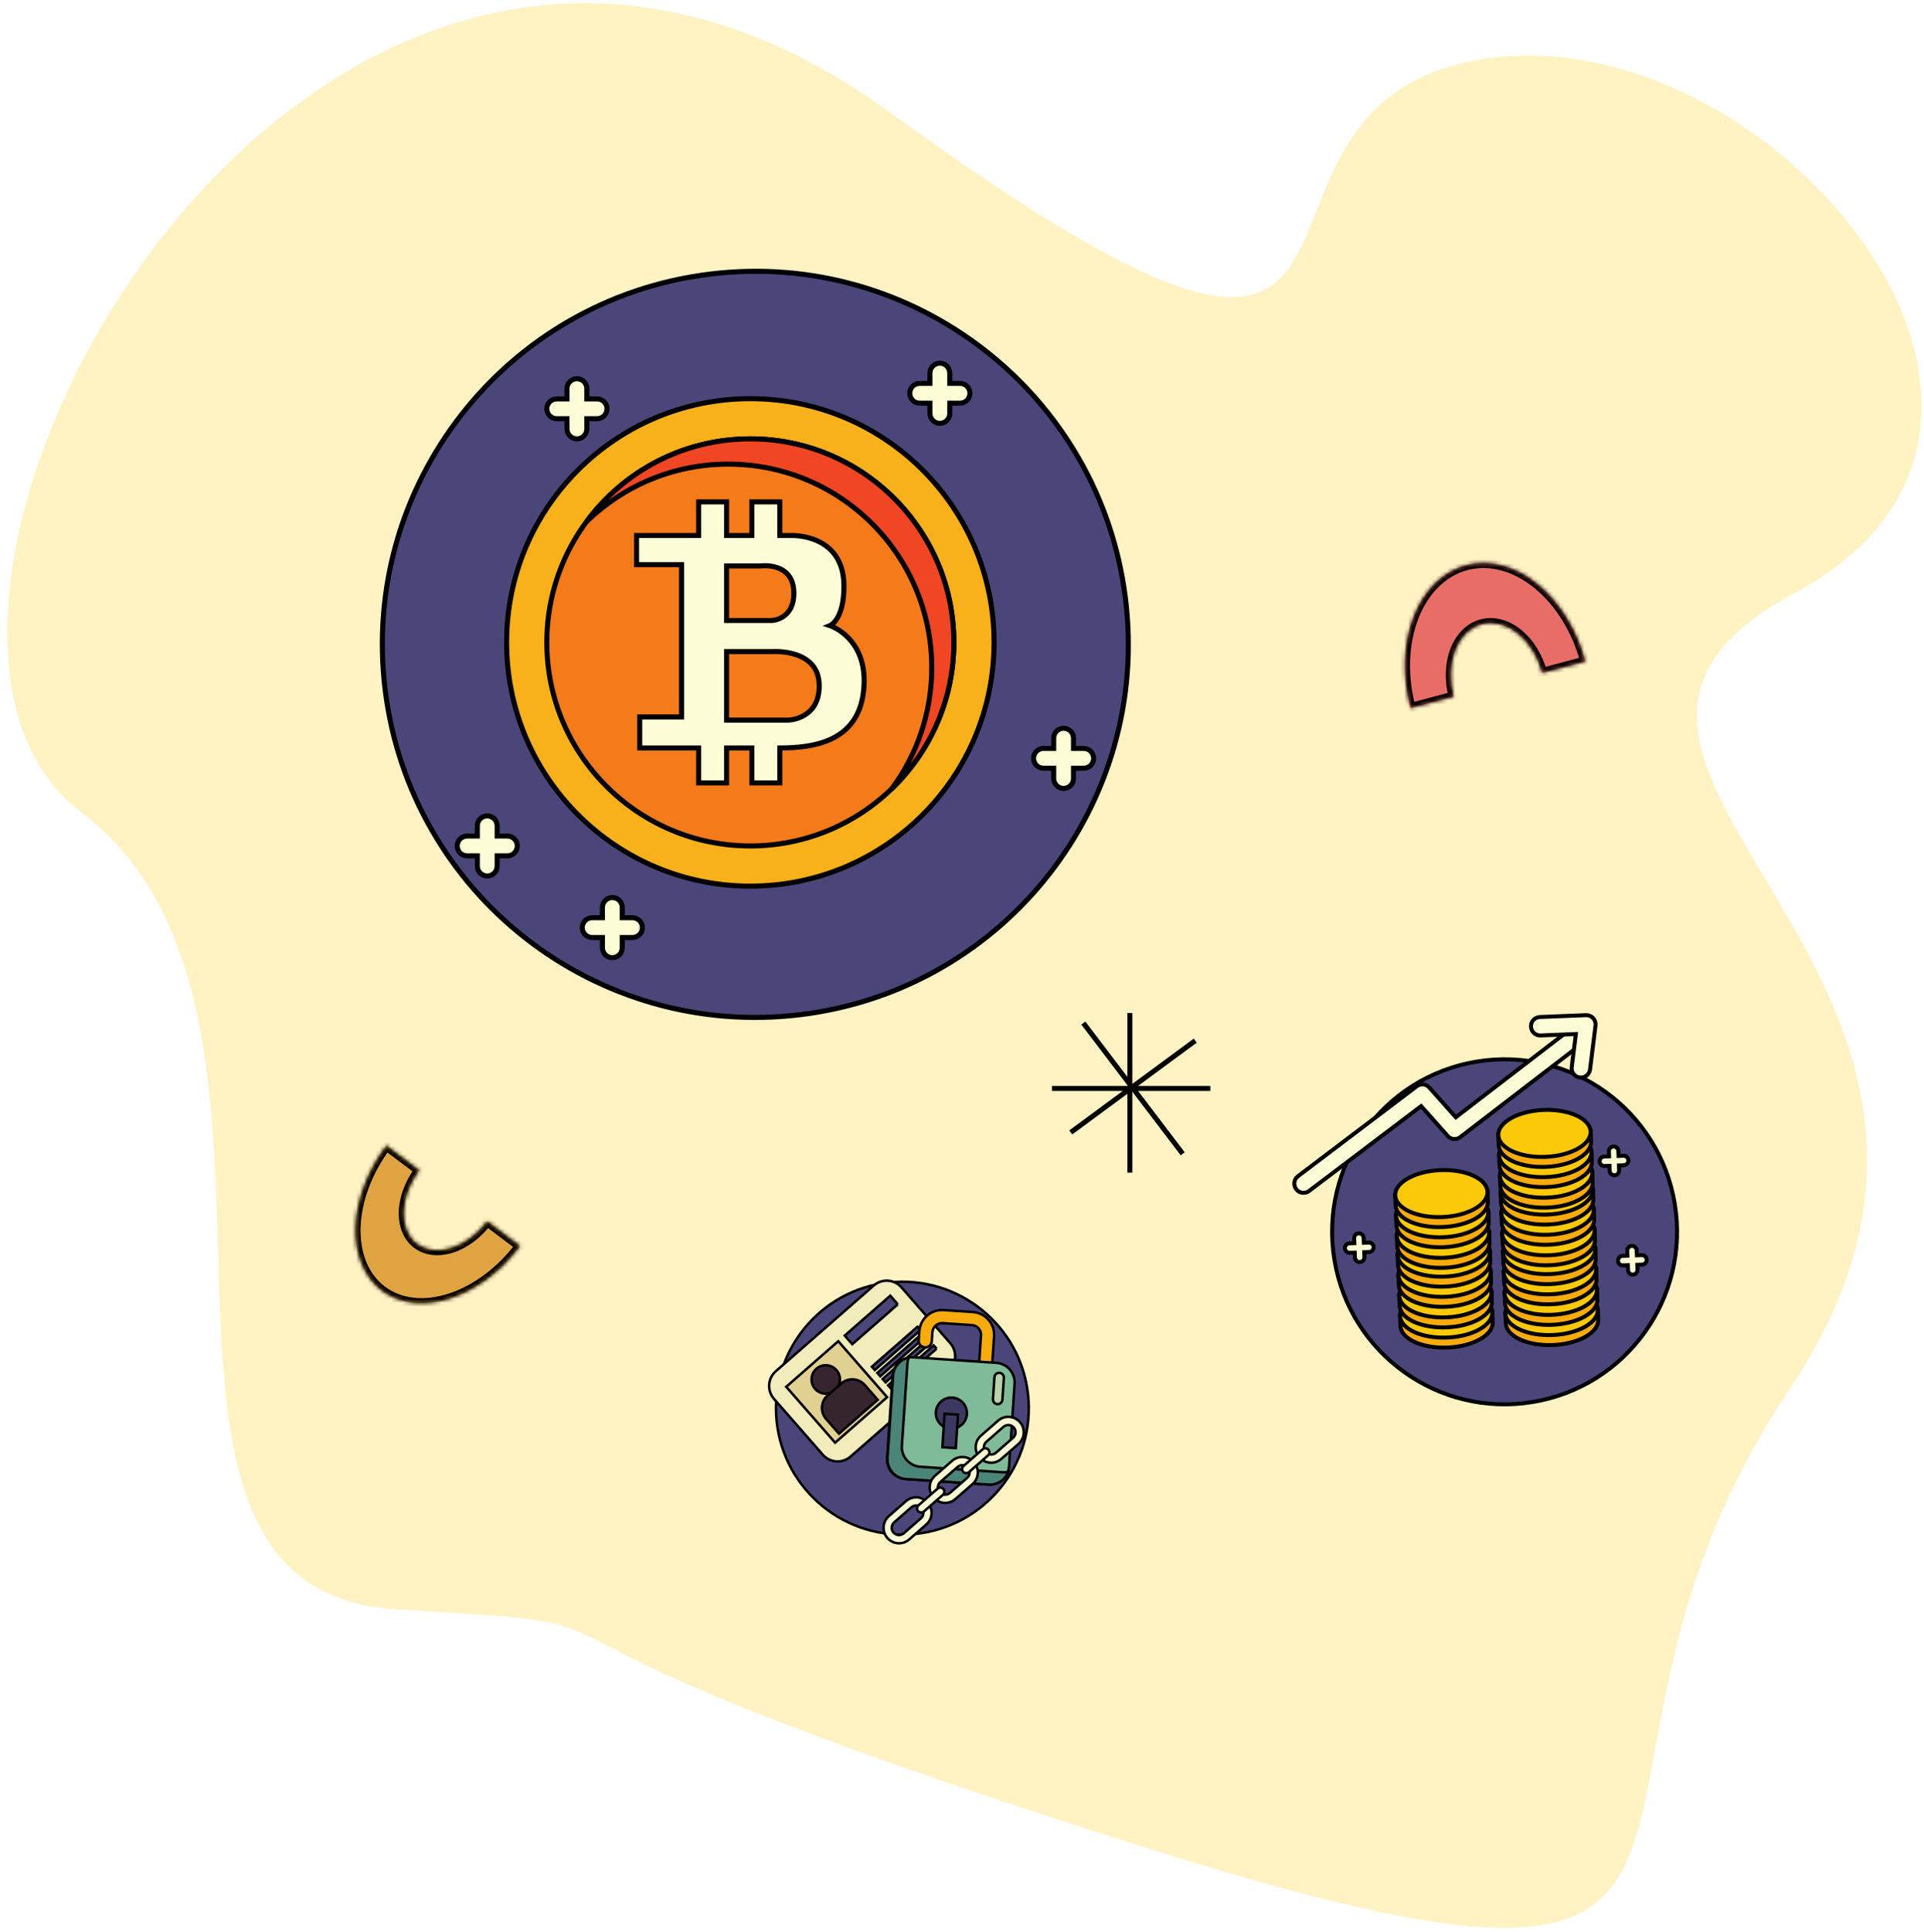 <svg width="492" height="494" viewBox="0 0 492 494" fill="none" xmlns="http://www.w3.org/2000/svg">
<path d="M458.837 151.694C376.962 195.617 529.219 248.086 457.708 355.011C386.198 461.935 475.102 530.354 288.19 470.901C101.279 411.447 182.883 416.429 101.279 411.448C19.676 406.466 88.9 258.878 20.779 207.678C-47.342 156.478 79.344 -78.848 227.382 28.596C375.42 136.04 303.909 29.021 377.452 15.391C450.996 1.762 540.712 107.771 458.837 151.694Z" fill="#FFD338" fill-opacity="0.3"/>
<g filter="url(#filter0_d_174_2008)">
<mask id="path-2-inside-1_174_2008" fill="white">
<path d="M130.461 315.987C125.624 322.43 119.182 327.257 112.552 329.404C105.922 331.551 99.649 330.844 95.111 327.437C90.572 324.03 88.142 318.203 88.354 311.237C88.565 304.272 91.402 296.739 96.24 290.295L104.681 296.632C102.229 299.897 100.792 303.714 100.685 307.243C100.578 310.773 101.809 313.725 104.108 315.451C106.408 317.178 109.587 317.536 112.946 316.448C116.305 315.36 119.569 312.915 122.02 309.65L130.461 315.987Z"/>
</mask>
<path d="M130.461 315.987C125.624 322.43 119.182 327.257 112.552 329.404C105.922 331.551 99.649 330.844 95.111 327.437C90.572 324.03 88.142 318.203 88.354 311.237C88.565 304.272 91.402 296.739 96.24 290.295L104.681 296.632C102.229 299.897 100.792 303.714 100.685 307.243C100.578 310.773 101.809 313.725 104.108 315.451C106.408 317.178 109.587 317.536 112.946 316.448C116.305 315.36 119.569 312.915 122.02 309.65L130.461 315.987Z" fill="#E0A341"/>
<path d="M130.461 315.987C125.624 322.43 119.182 327.257 112.552 329.404C105.922 331.551 99.649 330.844 95.111 327.437C90.572 324.03 88.142 318.203 88.354 311.237C88.565 304.272 91.402 296.739 96.24 290.295L104.681 296.632C102.229 299.897 100.792 303.714 100.685 307.243C100.578 310.773 101.809 313.725 104.108 315.451C106.408 317.178 109.587 317.536 112.946 316.448C116.305 315.36 119.569 312.915 122.02 309.65L130.461 315.987Z" stroke="black" stroke-width="2.571" mask="url(#path-2-inside-1_174_2008)"/>
</g>
<g filter="url(#filter1_d_174_2008)">
<path d="M103.57 171.354C110.019 223.635 157.629 260.781 209.907 254.332C262.186 247.879 299.334 200.274 292.885 147.993C286.434 95.717 238.822 58.568 186.546 65.019C134.268 71.468 97.12 119.078 103.57 171.354Z" fill="#4A4679"/>
<path d="M103.57 171.354C110.019 223.635 157.629 260.781 209.907 254.332C262.186 247.879 299.334 200.274 292.885 147.993C286.434 95.717 238.822 58.568 186.546 65.019C134.268 71.468 97.12 119.078 103.57 171.354" stroke="black" stroke-width="1.29"/>
<path d="M259.263 159.176C259.263 193.597 231.364 221.494 196.947 221.494C162.527 221.494 134.626 193.597 134.626 159.176C134.626 124.756 162.527 96.857 196.947 96.857C231.364 96.857 259.263 124.756 259.263 159.176Z" fill="#F8B11A" stroke="black" stroke-width="1.29"/>
<path d="M248.987 159.176C248.987 187.916 225.69 211.218 196.949 211.218C168.206 211.218 144.907 187.916 144.907 159.176C144.907 130.439 168.206 107.135 196.949 107.135C225.69 107.135 248.987 130.439 248.987 159.176Z" fill="#F57A1A" stroke="black" stroke-width="1.29"/>
<path d="M248.989 159.175C248.989 130.439 225.691 107.135 196.95 107.135C179.769 107.135 164.541 115.465 155.063 128.299C164.434 119.199 177.211 113.592 191.302 113.592C220.043 113.592 243.34 136.89 243.34 165.632C243.34 177.192 239.566 187.867 233.187 196.506C242.927 187.047 248.989 173.823 248.989 159.175Z" fill="#F04624" stroke="black" stroke-width="1.29"/>
<path d="M206.739 179.046H190.876V161.528H202.717C202.717 161.528 214.558 160.69 214.558 170.285C214.558 178.84 206.739 179.046 206.739 179.046ZM190.876 139.631H199.475C199.475 139.631 208.068 138.411 208.068 146.605C208.068 153.418 202.391 153.578 202.391 153.578H190.876V139.631ZM217.313 154.876C217.313 154.876 220.939 153.418 220.88 144.659C220.791 131.2 207.259 131.845 207.259 131.845H204.473V123.25H197.336V131.845H190.876V123.25H183.739V131.845H167.844V139.304H179.36V178.233H168.652V186.179C168.652 186.179 175.728 186.179 183.739 186.179V195.102H190.876V186.179C193.143 186.179 195.342 186.179 197.336 186.179V195.102H204.473V186.177C212.581 186.14 224.467 184.877 225.908 171.583C227.37 158.122 217.313 154.876 217.313 154.876Z" fill="#FCFCD6" stroke="black" stroke-width="1.29"/>
<path d="M250.564 92.947H247.945V90.325C247.945 88.925 246.809 87.79 245.411 87.79C244.011 87.79 242.875 88.925 242.875 90.325V92.947H240.253C238.855 92.947 237.722 94.079 237.722 95.481C237.722 96.879 238.855 98.012 240.253 98.012H242.875V100.632C242.875 102.033 244.011 103.17 245.411 103.17C246.809 103.17 247.945 102.033 247.945 100.632V98.012H250.564C251.965 98.012 253.098 96.879 253.098 95.481C253.098 94.079 251.965 92.947 250.564 92.947Z" fill="#FCFCD6" stroke="black" stroke-width="1.29"/>
<path d="M157.752 96.914H155.13V94.292C155.13 92.892 153.996 91.756 152.598 91.756C151.196 91.756 150.062 92.892 150.062 94.292V96.914H147.44C146.042 96.914 144.907 98.047 144.907 99.448C144.907 100.848 146.042 101.979 147.44 101.979H150.062V104.601C150.062 105.999 151.196 107.135 152.598 107.135C153.996 107.135 155.13 105.999 155.13 104.601V101.979H157.752C159.152 101.979 160.285 100.848 160.285 99.448C160.285 98.047 159.152 96.914 157.752 96.914Z" fill="#FCFCD6" stroke="black" stroke-width="1.29"/>
<path d="M134.823 208.682H132.203V206.063C132.203 204.662 131.068 203.527 129.669 203.527C128.269 203.527 127.134 204.662 127.134 206.063V208.682H124.514C123.115 208.682 121.981 209.818 121.981 211.218C121.981 212.616 123.115 213.752 124.514 213.752H127.134V216.369C127.134 217.77 128.269 218.905 129.669 218.905C131.068 218.905 132.203 217.77 132.203 216.369V213.752H134.823C136.224 213.752 137.359 212.616 137.359 211.218C137.359 209.818 136.224 208.682 134.823 208.682Z" fill="#FCFCD6" stroke="black" stroke-width="1.29"/>
<path d="M166.805 229.567H164.183V226.947C164.183 225.547 163.049 224.411 161.649 224.411C160.251 224.411 159.113 225.547 159.113 226.947V229.567H156.495C155.095 229.567 153.96 230.705 153.96 232.102C153.96 233.5 155.095 234.636 156.495 234.636H159.113V237.254C159.113 238.657 160.251 239.791 161.649 239.791C163.049 239.791 164.183 238.657 164.183 237.254V234.636H166.805C168.205 234.636 169.338 233.5 169.338 232.102C169.338 230.705 168.205 229.567 166.805 229.567Z" fill="#FCFCD6"/>
<path d="M166.805 229.567H164.183V226.947C164.183 225.547 163.049 224.411 161.649 224.411C160.251 224.411 159.113 225.547 159.113 226.947V229.567H156.495C155.095 229.567 153.96 230.705 153.96 232.102C153.96 233.5 155.095 234.636 156.495 234.636H159.113V237.254C159.113 238.657 160.251 239.791 161.649 239.791C163.049 239.791 164.183 238.657 164.183 237.254V234.636H166.805C168.205 234.636 169.338 233.5 169.338 232.102C169.338 230.705 168.205 229.567 166.805 229.567" stroke="black" stroke-width="1.29"/>
<path d="M282.209 186.284H279.59V183.664C279.59 182.264 278.456 181.126 277.056 181.126C275.656 181.126 274.52 182.264 274.52 183.664V186.284H271.902C270.5 186.284 269.367 187.419 269.367 188.817C269.367 190.217 270.5 191.353 271.902 191.353H274.52V193.971C274.52 195.373 275.656 196.506 277.056 196.506C278.456 196.506 279.59 195.373 279.59 193.971V191.353H282.209C283.61 191.353 284.743 190.217 284.743 188.817C284.743 187.419 283.61 186.284 282.209 186.284Z" fill="#FCFCD6" stroke="black" stroke-width="1.29"/>
</g>
<g filter="url(#filter2_d_174_2008)">
<mask id="path-15-inside-2_174_2008" fill="white">
<path d="M358.144 178.462C355.984 170.359 356.266 161.96 358.927 155.113C361.589 148.267 366.412 143.533 372.336 141.954C378.26 140.375 384.799 142.079 390.515 146.693C396.232 151.306 400.657 158.45 402.817 166.553L391.798 169.491C390.704 165.385 388.461 161.765 385.565 159.428C382.669 157.09 379.355 156.226 376.354 157.027C373.352 157.827 370.908 160.225 369.56 163.694C368.211 167.163 368.069 171.419 369.163 175.525L358.144 178.462Z"/>
</mask>
<path d="M358.144 178.462C355.984 170.359 356.266 161.96 358.927 155.113C361.589 148.267 366.412 143.533 372.336 141.954C378.26 140.375 384.799 142.079 390.515 146.693C396.232 151.306 400.657 158.45 402.817 166.553L391.798 169.491C390.704 165.385 388.461 161.765 385.565 159.428C382.669 157.09 379.355 156.226 376.354 157.027C373.352 157.827 370.908 160.225 369.56 163.694C368.211 167.163 368.069 171.419 369.163 175.525L358.144 178.462Z" fill="#E96D67"/>
<path d="M358.144 178.462C355.984 170.359 356.266 161.96 358.927 155.113C361.589 148.267 366.412 143.533 372.336 141.954C378.26 140.375 384.799 142.079 390.515 146.693C396.232 151.306 400.657 158.45 402.817 166.553L391.798 169.491C390.704 165.385 388.461 161.765 385.565 159.428C382.669 157.09 379.355 156.226 376.354 157.027C373.352 157.827 370.908 160.225 369.56 163.694C368.211 167.163 368.069 171.419 369.163 175.525L358.144 178.462Z" stroke="black" stroke-width="2.571" mask="url(#path-15-inside-2_174_2008)"/>
</g>
<path d="M288.927 299.818V259M269 278.284H309.497M273.821 289.533L305.64 266.07M277.035 261.571L302.426 294.997" stroke="black" stroke-width="1.286"/>
<g filter="url(#filter3_d_174_2008)">
<path d="M431.655 304.419C427.709 280.384 405.026 264.098 380.991 268.043C356.957 271.99 340.671 294.672 344.617 318.707C348.562 342.742 371.245 359.028 395.279 355.081C419.316 351.136 435.6 328.454 431.655 304.419Z" fill="#4A4679"/>
<path d="M431.655 304.419C427.709 280.384 405.026 264.098 380.991 268.043C356.957 271.99 340.671 294.672 344.617 318.707C348.562 342.742 371.245 359.028 395.279 355.081C419.316 351.136 435.6 328.454 431.655 304.419" stroke="black" stroke-width="1.016"/>
<path d="M423.217 317.529L421.966 317.579L421.916 316.327C421.889 315.658 421.325 315.138 420.656 315.165C419.986 315.192 419.465 315.755 419.492 316.424L419.542 317.676L418.291 317.726C417.623 317.753 417.102 318.317 417.129 318.986C417.156 319.655 417.72 320.175 418.388 320.148L419.639 320.098L419.689 321.35C419.716 322.018 420.28 322.539 420.95 322.512C421.618 322.486 422.139 321.921 422.113 321.253L422.063 320.001L423.314 319.951C423.983 319.924 424.504 319.361 424.477 318.692C424.45 318.024 423.886 317.503 423.217 317.529Z" fill="#FCFCD6" stroke="black" stroke-width="1.016"/>
<path d="M418.523 292.12L417.271 292.17L417.221 290.918C417.195 290.249 416.631 289.728 415.962 289.755C415.293 289.782 414.773 290.346 414.799 291.015L414.85 292.267L413.597 292.317C412.929 292.344 412.409 292.908 412.435 293.578C412.462 294.245 413.026 294.765 413.694 294.739L414.946 294.689L414.996 295.94C415.023 296.61 415.586 297.131 416.256 297.104C416.925 297.077 417.445 296.513 417.418 295.843L417.368 294.592L418.619 294.542C419.289 294.515 419.809 293.951 419.782 293.284C419.756 292.614 419.192 292.093 418.523 292.12Z" fill="#FCFCD6" stroke="black" stroke-width="1.016"/>
<path d="M353.384 314.313L352.132 314.363L352.082 313.11C352.055 312.442 351.489 311.922 350.822 311.948C350.153 311.975 349.632 312.538 349.659 313.207L349.709 314.459L348.457 314.509C347.789 314.536 347.269 315.1 347.296 315.769C347.323 316.438 347.886 316.958 348.554 316.931L349.806 316.881L349.856 318.133C349.883 318.802 350.447 319.322 351.116 319.296C351.783 319.269 352.306 318.705 352.279 318.037L352.229 316.784L353.481 316.734C354.149 316.708 354.669 316.144 354.642 315.476C354.615 314.807 354.052 314.286 353.384 314.313Z" fill="#FCFCD6" stroke="black" stroke-width="1.016"/>
<path d="M383.854 332.177C381.881 330.22 377.77 328.973 373.054 329.161C368.34 329.35 364.341 330.92 362.531 333.029L361.394 333.074L361.496 335.63C361.629 338.943 367.017 341.416 373.533 341.156C380.05 340.896 385.226 338 385.094 334.687L384.991 332.132L383.854 332.177Z" fill="#F7AB0D" stroke="black" stroke-width="1.016"/>
<path d="M384.99 332.132C385.123 335.443 379.947 338.339 373.43 338.599C366.914 338.86 361.525 336.386 361.393 333.074C361.261 329.761 366.434 326.865 372.951 326.605C379.468 326.344 384.858 328.818 384.99 332.132Z" fill="#FBC908" stroke="black" stroke-width="1.016"/>
<path d="M383.648 327.014C381.675 325.058 377.563 323.812 372.848 324C368.134 324.189 364.135 325.759 362.324 327.866L361.188 327.911L361.29 330.468C361.422 333.781 366.811 336.256 373.327 335.996C379.844 335.735 385.02 332.839 384.887 329.525L384.785 326.968L383.648 327.014Z" fill="#F7AB0D" stroke="black" stroke-width="1.016"/>
<path d="M384.784 326.968C384.916 330.282 379.741 333.178 373.224 333.438C366.707 333.698 361.319 331.225 361.187 327.911C361.054 324.599 366.228 321.703 372.744 321.443C379.261 321.182 384.652 323.656 384.784 326.968Z" fill="#FBC908" stroke="black" stroke-width="1.016"/>
<path d="M383.438 321.759C381.466 319.804 377.354 318.557 372.638 318.745C367.924 318.934 363.925 320.505 362.115 322.611L360.978 322.657L361.08 325.213C361.213 328.527 366.601 331 373.117 330.74C379.634 330.48 384.81 327.584 384.678 324.27L384.576 321.714L383.438 321.759Z" fill="#F7AB0D" stroke="black" stroke-width="1.016"/>
<path d="M384.576 321.714C384.708 325.027 379.532 327.923 373.015 328.184C366.499 328.444 361.111 325.969 360.978 322.657C360.846 319.344 366.02 316.448 372.536 316.187C379.053 315.927 384.443 318.401 384.576 321.714Z" fill="#FBC908" stroke="black" stroke-width="1.016"/>
<path d="M383.231 316.598C381.258 314.641 377.146 313.394 372.431 313.583C367.717 313.771 363.718 315.342 361.907 317.45L360.771 317.495L360.873 320.052C361.005 323.364 366.394 325.838 372.91 325.577C379.427 325.317 384.603 322.421 384.47 319.109L384.368 316.552L383.231 316.598Z" fill="#F7AB0D" stroke="black" stroke-width="1.016"/>
<path d="M384.368 316.552C384.501 319.864 379.325 322.761 372.808 323.021C366.292 323.281 360.903 320.807 360.771 317.495C360.639 314.182 365.812 311.287 372.329 311.027C378.846 310.766 384.236 313.24 384.368 316.552Z" fill="#FBC908" stroke="black" stroke-width="1.016"/>
<path d="M383.039 311.78C381.066 309.823 376.954 308.577 372.238 308.765C367.525 308.953 363.525 310.524 361.715 312.632L360.579 312.677L360.681 315.233C360.813 318.546 366.201 321.021 372.718 320.761C379.235 320.5 384.41 317.604 384.278 314.29L384.176 311.734L383.039 311.78Z" fill="#F7AB0D" stroke="black" stroke-width="1.016"/>
<path d="M384.175 311.734C384.307 315.047 379.132 317.942 372.614 318.203C366.098 318.463 360.71 315.99 360.578 312.677C360.445 309.364 365.619 306.468 372.135 306.207C378.652 305.947 384.043 308.421 384.175 311.734Z" fill="#FBC908" stroke="black" stroke-width="1.016"/>
<path d="M382.829 306.524C380.856 304.568 376.745 303.321 372.029 303.509C367.315 303.698 363.316 305.269 361.506 307.376L360.369 307.422L360.471 309.978C360.604 313.292 365.992 315.765 372.508 315.505C379.025 315.245 384.201 312.349 384.069 309.035L383.967 306.479L382.829 306.524Z" fill="#F7AB0D" stroke="black" stroke-width="1.016"/>
<path d="M383.965 306.479C384.098 309.791 378.922 312.688 372.405 312.948C365.889 313.209 360.5 310.734 360.368 307.421C360.236 304.11 365.409 301.213 371.926 300.953C378.443 300.692 383.833 303.167 383.965 306.479Z" fill="#FBC908" stroke="black" stroke-width="1.016"/>
<path d="M382.622 301.362C380.649 299.406 376.537 298.16 371.822 298.348C367.108 298.536 363.109 300.107 361.298 302.214L360.162 302.259L360.264 304.817C360.396 308.129 365.785 310.604 372.301 310.344C378.818 310.083 383.994 307.187 383.861 303.874L383.759 301.316L382.622 301.362Z" fill="#F7AB0D" stroke="black" stroke-width="1.016"/>
<path d="M383.76 301.316C383.893 304.629 378.717 307.525 372.2 307.786C365.684 308.046 360.295 305.571 360.163 302.259C360.031 298.947 365.204 296.051 371.721 295.79C378.238 295.53 383.628 298.004 383.76 301.316Z" fill="#FBC908"/>
<path d="M383.76 301.316C383.893 304.629 378.717 307.525 372.2 307.786C365.684 308.046 360.295 305.571 360.163 302.259C360.031 298.947 365.204 296.051 371.721 295.79C378.238 295.53 383.628 298.004 383.76 301.316" stroke="black" stroke-width="1.016"/>
<path d="M410.813 331.532C408.842 329.576 404.727 328.329 400.013 328.518C395.3 328.706 391.297 330.277 389.491 332.384L388.352 332.43L388.454 334.986C388.586 338.299 393.977 340.774 400.492 340.513C407.01 340.253 412.185 337.356 412.052 334.044L411.95 331.487L410.813 331.532Z" fill="#F7AB0D"/>
<path d="M410.813 331.532C408.842 329.576 404.727 328.329 400.013 328.518C395.3 328.706 391.297 330.277 389.491 332.384L388.352 332.43L388.454 334.986C388.586 338.299 393.977 340.774 400.492 340.513C407.01 340.253 412.185 337.356 412.052 334.044L411.95 331.487L410.813 331.532" stroke="black" stroke-width="1.016"/>
<path d="M411.95 331.487C412.083 334.8 406.908 337.696 400.39 337.957C393.875 338.217 388.484 335.743 388.352 332.43C388.22 329.118 393.395 326.222 399.911 325.961C406.429 325.701 411.818 328.175 411.95 331.487Z" fill="#FBC908" stroke="black" stroke-width="1.016"/>
<path d="M410.605 326.371C408.635 324.414 404.52 323.167 399.805 323.355C395.092 323.544 391.09 325.115 389.284 327.223L388.145 327.268L388.247 329.824C388.379 333.137 393.769 335.611 400.285 335.351C406.803 335.09 411.977 332.195 411.845 328.881L411.743 326.325L410.605 326.371Z" fill="#F7AB0D"/>
<path d="M410.605 326.371C408.635 324.414 404.52 323.167 399.805 323.355C395.092 323.544 391.09 325.115 389.284 327.223L388.145 327.268L388.247 329.824C388.379 333.137 393.769 335.611 400.285 335.351C406.803 335.09 411.977 332.195 411.845 328.881L411.743 326.325L410.605 326.371" stroke="black" stroke-width="1.016"/>
<path d="M411.743 326.326C411.875 329.637 406.701 332.534 400.183 332.794C393.667 333.055 388.277 330.58 388.145 327.268C388.012 323.956 393.188 321.059 399.703 320.799C406.221 320.538 411.611 323.013 411.743 326.326Z" fill="#FBC908" stroke="black" stroke-width="1.016"/>
<path d="M410.397 321.116C408.426 319.16 404.311 317.912 399.597 318.101C394.884 318.289 390.881 319.861 389.075 321.967L387.936 322.013L388.038 324.57C388.171 327.883 393.561 330.358 400.076 330.097C406.594 329.837 411.769 326.94 411.636 323.627L411.534 321.07L410.397 321.116Z" fill="#F7AB0D"/>
<path d="M410.397 321.116C408.426 319.16 404.311 317.912 399.597 318.101C394.884 318.289 390.881 319.861 389.075 321.967L387.936 322.013L388.038 324.57C388.171 327.883 393.561 330.358 400.076 330.097C406.594 329.837 411.769 326.94 411.636 323.627L411.534 321.07L410.397 321.116" stroke="black" stroke-width="1.016"/>
<path d="M411.533 321.07C411.666 324.383 406.491 327.279 399.973 327.54C393.458 327.8 388.067 325.326 387.935 322.013C387.803 318.7 392.978 315.805 399.494 315.544C406.012 315.284 411.401 317.758 411.533 321.07Z" fill="#FBC908" stroke="black" stroke-width="1.016"/>
<path d="M410.19 315.954C408.219 313.997 404.104 312.751 399.39 312.939C394.677 313.127 390.674 314.698 388.868 316.806L387.729 316.851L387.831 319.408C387.963 322.72 393.354 325.195 399.869 324.935C406.387 324.674 411.562 321.777 411.429 318.465L411.327 315.908L410.19 315.954Z" fill="#F7AB0D"/>
<path d="M410.19 315.954C408.219 313.997 404.104 312.751 399.39 312.939C394.677 313.127 390.674 314.698 388.868 316.806L387.729 316.851L387.831 319.408C387.963 322.72 393.354 325.195 399.869 324.935C406.387 324.674 411.562 321.777 411.429 318.465L411.327 315.908L410.19 315.954" stroke="black" stroke-width="1.016"/>
<path d="M411.327 315.908C411.46 319.221 406.285 322.117 399.767 322.377C393.251 322.637 387.861 320.164 387.729 316.851C387.597 313.539 392.772 310.642 399.287 310.382C405.806 310.121 411.195 312.596 411.327 315.908Z" fill="#FBC908" stroke="black" stroke-width="1.016"/>
<path d="M409.996 311.135C408.025 309.179 403.911 307.932 399.196 308.121C394.483 308.309 390.48 309.88 388.675 311.987L387.535 312.033L387.638 314.589C387.77 317.902 393.16 320.377 399.675 320.116C406.194 319.856 411.368 316.959 411.236 313.647L411.134 311.09L409.996 311.135Z" fill="#F7AB0D"/>
<path d="M409.996 311.135C408.025 309.179 403.911 307.932 399.196 308.121C394.483 308.309 390.48 309.88 388.675 311.987L387.535 312.033L387.638 314.589C387.77 317.902 393.16 320.377 399.675 320.116C406.194 319.856 411.368 316.959 411.236 313.647L411.134 311.09L409.996 311.135" stroke="black" stroke-width="1.016"/>
<path d="M411.135 311.09C411.267 314.402 406.092 317.299 399.574 317.559C393.059 317.819 387.669 315.345 387.537 312.033C387.404 308.72 392.58 305.824 399.095 305.563C405.613 305.303 411.002 307.778 411.135 311.09Z" fill="#FBC908" stroke="black" stroke-width="1.016"/>
<path d="M409.789 305.881C407.818 303.924 403.703 302.678 398.989 302.866C394.276 303.055 390.273 304.625 388.467 306.733L387.328 306.779L387.43 309.335C387.562 312.647 392.953 315.121 399.468 314.861C405.986 314.601 411.161 311.704 411.028 308.392L410.926 305.836L409.789 305.881Z" fill="#F7AB0D"/>
<path d="M409.789 305.881C407.818 303.924 403.703 302.678 398.989 302.866C394.276 303.055 390.273 304.625 388.467 306.733L387.328 306.779L387.43 309.335C387.562 312.647 392.953 315.121 399.468 314.861C405.986 314.601 411.161 311.704 411.028 308.392L410.926 305.836L409.789 305.881" stroke="black" stroke-width="1.016"/>
<path d="M410.924 305.836C411.057 309.149 405.882 312.044 399.364 312.305C392.849 312.565 387.458 310.091 387.326 306.779C387.194 303.465 392.369 300.569 398.885 300.309C405.403 300.049 410.792 302.522 410.924 305.836Z" fill="#FBC908" stroke="black" stroke-width="1.016"/>
<path d="M409.582 300.719C407.611 298.762 403.496 297.515 398.781 297.703C394.068 297.892 390.066 299.463 388.26 301.571L387.121 301.616L387.223 304.173C387.355 307.486 392.745 309.96 399.261 309.7C405.779 309.439 410.953 306.543 410.821 303.23L410.719 300.673L409.582 300.719Z" fill="#F7AB0D"/>
<path d="M409.582 300.719C407.611 298.762 403.496 297.515 398.781 297.703C394.068 297.892 390.066 299.463 388.26 301.571L387.121 301.616L387.223 304.173C387.355 307.486 392.745 309.96 399.261 309.7C405.779 309.439 410.953 306.543 410.821 303.23L410.719 300.673L409.582 300.719" stroke="black" stroke-width="1.016"/>
<path d="M410.718 300.673C410.85 303.986 405.676 306.883 399.158 307.143C392.642 307.403 387.252 304.929 387.12 301.616C386.987 298.303 392.163 295.408 398.678 295.147C405.196 294.887 410.586 297.361 410.718 300.673Z" fill="#FBC908" stroke="black" stroke-width="1.016"/>
<path d="M409.409 296.398C407.438 294.442 403.323 293.194 398.608 293.383C393.896 293.571 389.893 295.143 388.087 297.25L386.948 297.296L387.05 299.852C387.182 303.165 392.573 305.64 399.088 305.379C405.606 305.119 410.781 302.222 410.648 298.91L410.546 296.353L409.409 296.398Z" fill="#F7AB0D"/>
<path d="M409.409 296.398C407.438 294.442 403.323 293.194 398.608 293.383C393.896 293.571 389.893 295.143 388.087 297.25L386.948 297.296L387.05 299.852C387.182 303.165 392.573 305.64 399.088 305.379C405.606 305.119 410.781 302.222 410.648 298.91L410.546 296.353L409.409 296.398" stroke="black" stroke-width="1.016"/>
<path d="M410.546 296.353C410.679 299.666 405.504 302.562 398.986 302.822C392.47 303.082 387.08 300.609 386.948 297.296C386.816 293.983 391.991 291.088 398.507 290.827C405.025 290.567 410.414 293.041 410.546 296.353Z" fill="#FBC908" stroke="black" stroke-width="1.016"/>
<path d="M409.199 291.144C407.228 289.189 403.114 287.94 398.399 288.129C393.686 288.317 389.683 289.89 387.878 291.996L386.738 292.042L386.84 294.598C386.973 297.911 392.363 300.385 398.878 300.124C405.396 299.864 410.571 296.968 410.439 293.656L410.337 291.099L409.199 291.144Z" fill="#F7AB0D"/>
<path d="M409.199 291.144C407.228 289.189 403.114 287.94 398.399 288.129C393.686 288.317 389.683 289.89 387.878 291.996L386.738 292.042L386.84 294.598C386.973 297.911 392.363 300.385 398.878 300.124C405.396 299.864 410.571 296.968 410.439 293.656L410.337 291.099L409.199 291.144" stroke="black" stroke-width="1.016"/>
<path d="M410.336 291.099C410.468 294.411 405.293 297.307 398.775 297.567C392.26 297.828 386.87 295.354 386.737 292.041C386.605 288.729 391.781 285.833 398.296 285.573C404.814 285.312 410.203 287.786 410.336 291.099Z" fill="#FBC908" stroke="black" stroke-width="1.016"/>
<path d="M408.993 285.981C407.022 284.026 402.908 282.779 398.193 282.968C393.48 283.156 389.477 284.727 387.671 286.833L386.532 286.879L386.634 289.436C386.766 292.748 392.157 295.223 398.672 294.962C405.19 294.702 410.365 291.805 410.232 288.494L410.13 285.936L408.993 285.981Z" fill="#F7AB0D"/>
<path d="M408.993 285.981C407.022 284.026 402.908 282.779 398.193 282.968C393.48 283.156 389.477 284.727 387.671 286.833L386.532 286.879L386.634 289.436C386.766 292.748 392.157 295.223 398.672 294.962C405.19 294.702 410.365 291.805 410.232 288.494L410.13 285.936L408.993 285.981" stroke="black" stroke-width="1.016"/>
<path d="M410.131 285.936C410.264 289.249 405.089 292.146 398.571 292.406C392.056 292.666 386.665 290.192 386.533 286.879C386.401 283.568 391.576 280.671 398.092 280.411C404.61 280.15 409.999 282.625 410.131 285.936Z" fill="#FBC908" stroke="black" stroke-width="1.016"/>
<path d="M336.82 301.589C336.073 301.618 335.325 301.295 334.84 300.654C334.052 299.615 334.258 298.133 335.298 297.346L365.678 274.345C366.657 273.604 368.046 273.738 368.867 274.658L375.653 282.281L403.723 260.716C404.758 259.922 406.241 260.115 407.035 261.151C407.83 262.184 407.635 263.666 406.601 264.461L376.79 287.364C375.809 288.118 374.41 287.987 373.589 287.062L366.789 279.428L338.148 301.111C337.749 301.414 337.285 301.57 336.82 301.589Z" fill="#FCFCD6"/>
<path d="M336.82 301.589C336.073 301.618 335.325 301.295 334.84 300.654C334.052 299.615 334.258 298.133 335.298 297.346L365.678 274.345C366.657 273.604 368.046 273.738 368.867 274.658L375.653 282.281L403.723 260.716C404.758 259.922 406.241 260.115 407.035 261.151C407.83 262.184 407.635 263.666 406.601 264.461L376.79 287.364C375.809 288.118 374.41 287.987 373.589 287.062L366.789 279.428L338.148 301.111C337.749 301.414 337.285 301.57 336.82 301.589" stroke="black" stroke-width="1.016"/>
<path d="M407.732 272.126C407.604 272.131 407.474 272.125 407.342 272.109C406.049 271.948 405.131 270.768 405.293 269.473L406.347 261.001L397.33 261.362C396.029 261.414 394.928 260.399 394.876 259.096C394.824 257.792 395.84 256.694 397.141 256.642L408.941 256.171C409.635 256.143 410.305 256.421 410.774 256.931C411.245 257.443 411.463 258.134 411.378 258.822L409.979 270.058C409.833 271.221 408.866 272.08 407.732 272.126Z" fill="#FCFCD6"/>
<path d="M407.732 272.126C407.604 272.131 407.474 272.125 407.342 272.109C406.049 271.948 405.131 270.768 405.293 269.473L406.347 261.001L397.33 261.362C396.029 261.414 394.928 260.399 394.876 259.096C394.824 257.792 395.84 256.694 397.141 256.642L408.941 256.171C409.635 256.143 410.305 256.421 410.774 256.931C411.245 257.443 411.463 258.134 411.378 258.822L409.979 270.058C409.833 271.221 408.866 272.08 407.732 272.126" stroke="black" stroke-width="1.016"/>
</g>
<g filter="url(#filter4_d_174_2008)">
<path d="M201.016 359.309C202.013 377.133 217.269 390.773 235.093 389.776C252.916 388.779 266.557 373.521 265.559 355.698C264.562 337.875 249.305 324.234 231.483 325.232C213.659 326.229 200.018 341.485 201.016 359.309Z" fill="#4A4679" stroke="black" stroke-width="0.638"/>
<path d="M245.545 340.899C247.37 342.986 247.157 346.158 245.07 347.984L220.028 369.881C217.941 371.707 214.768 371.494 212.942 369.407L200.456 355.128C198.631 353.039 198.844 349.867 200.931 348.043L225.973 326.145C228.06 324.32 231.232 324.531 233.059 326.62L245.545 340.899Z" fill="#F2ECBD" stroke="black" stroke-width="0.638"/>
<path d="M229.395 354.686L216.084 366.325L203.581 352.026L216.891 340.387L229.395 354.686Z" fill="#E0D193" stroke="black" stroke-width="0.638"/>
<path d="M232.128 330.956L220.473 341.147L218.545 338.942L230.2 328.751L232.128 330.956Z" fill="#4A4679"/>
<path d="M232.128 330.956L220.473 341.147L218.545 338.942L230.2 328.751L232.128 330.956" stroke="black" stroke-width="0.638"/>
<path d="M237.894 337.551L226.239 347.743L225.493 346.889L237.147 336.698L237.894 337.551Z" fill="#4A4679"/>
<path d="M237.894 337.551L226.239 347.743L225.493 346.889L237.147 336.698L237.894 337.551" stroke="black" stroke-width="0.638"/>
<path d="M239.288 339.146L227.632 349.337L226.887 348.484L238.542 338.292L239.288 339.146Z" fill="#4A4679" stroke="black" stroke-width="0.638"/>
<path d="M240.647 340.701L228.993 350.892L228.246 350.04L239.901 339.847L240.647 340.701Z" fill="#4A4679" stroke="black" stroke-width="0.638"/>
<path d="M242.042 342.296L230.388 352.487L229.642 351.633L241.296 341.442L242.042 342.296Z" fill="#4A4679"/>
<path d="M242.042 342.296L230.388 352.487L229.642 351.633L241.296 341.442L242.042 342.296" stroke="black" stroke-width="0.638"/>
<path d="M216.428 347.763C217.751 349.275 217.597 351.573 216.085 352.895C214.572 354.217 212.274 354.063 210.952 352.552C209.63 351.039 209.783 348.741 211.296 347.419C212.808 346.097 215.106 346.251 216.428 347.763Z" fill="#36252E" stroke="black" stroke-width="0.638"/>
<path d="M217.667 351.179L214.173 354.233C212.401 355.784 212.22 358.479 213.771 360.251L217.073 364.028L226.987 355.358L223.685 351.582C222.135 349.81 219.441 349.628 217.667 351.179Z" fill="#36252E"/>
<path d="M217.667 351.179L214.173 354.233C212.401 355.784 212.22 358.479 213.771 360.251L217.073 364.028L226.987 355.358L223.685 351.582C222.135 349.81 219.441 349.628 217.667 351.179" stroke="black" stroke-width="0.638"/>
<path d="M253.909 356.225C252.987 356.163 252.288 355.365 252.35 354.443L253.392 338.895C253.483 337.536 252.452 336.358 251.094 336.267L243.601 335.765C242.242 335.674 241.063 336.704 240.972 338.063L240.816 340.401C240.754 341.323 239.956 342.021 239.034 341.959C238.112 341.897 237.414 341.1 237.476 340.177L237.632 337.839C237.847 334.639 240.624 332.21 243.825 332.425L251.317 332.927C254.518 333.141 256.947 335.919 256.733 339.119L255.691 354.667C255.629 355.589 254.831 356.287 253.909 356.225Z" fill="#F7AB0D"/>
<path d="M253.909 356.225C252.987 356.163 252.288 355.365 252.35 354.443L253.392 338.895C253.483 337.536 252.452 336.358 251.094 336.267L243.601 335.765C242.242 335.674 241.063 336.704 240.972 338.063L240.816 340.401C240.754 341.323 239.956 342.021 239.034 341.959C238.112 341.897 237.414 341.1 237.476 340.177L237.632 337.839C237.847 334.639 240.624 332.21 243.825 332.425L251.317 332.927C254.518 333.141 256.947 335.919 256.733 339.119L255.691 354.667C255.629 355.589 254.831 356.287 253.909 356.225" stroke="black" stroke-width="0.638"/>
<path d="M260.567 372.36C260.382 375.127 257.989 377.22 255.222 377.034L234.069 375.617C231.302 375.432 229.209 373.038 229.394 370.272L230.808 349.167C230.994 346.4 233.387 344.307 236.154 344.493L257.307 345.91C260.074 346.095 262.167 348.488 261.981 351.255L260.567 372.36Z" fill="#7FBB99"/>
<path d="M260.567 372.36C260.382 375.127 257.989 377.22 255.222 377.034L234.069 375.617C231.302 375.432 229.209 373.038 229.394 370.272L230.808 349.167C230.994 346.4 233.387 344.307 236.154 344.493L257.307 345.91C260.074 346.095 262.167 348.488 261.981 351.255L260.567 372.36" stroke="black" stroke-width="0.638"/>
<path d="M237.85 372.476C235.082 372.291 232.99 369.897 233.175 367.13L234.589 346.026C234.623 345.524 234.73 345.046 234.898 344.599C232.748 345.048 231.07 346.876 230.916 349.174L229.502 370.279C229.317 373.046 231.409 375.439 234.177 375.624L255.329 377.041C257.595 377.193 259.607 375.817 260.365 373.795C259.927 373.886 259.471 373.925 259.002 373.893L237.85 372.476Z" fill="#4B8577"/>
<path d="M237.85 372.476C235.082 372.291 232.99 369.897 233.175 367.13L234.589 346.026C234.623 345.524 234.73 345.046 234.898 344.599C232.748 345.048 231.07 346.876 230.916 349.174L229.502 370.279C229.317 373.046 231.409 375.439 234.177 375.624L255.329 377.041C257.595 377.193 259.607 375.817 260.365 373.795C259.927 373.886 259.471 373.925 259.002 373.893L237.85 372.476" stroke="black" stroke-width="0.638"/>
<path d="M249.789 359.035C249.642 361.227 247.746 362.882 245.556 362.735C243.366 362.589 241.709 360.696 241.856 358.503C242.002 356.314 243.898 354.656 246.088 354.803C248.278 354.949 249.935 356.845 249.789 359.035Z" fill="#3B3861" stroke="black" stroke-width="0.638"/>
<path d="M246.948 367.722L243.513 367.492L244.087 358.922L247.523 359.152L246.948 367.722Z" fill="#3B3861" stroke="black" stroke-width="0.638"/>
<path d="M236.937 382.404C236.441 382.371 235.961 382.534 235.587 382.861L231.21 386.688C230.836 387.015 230.611 387.469 230.578 387.965C230.544 388.461 230.707 388.941 231.034 389.315C231.362 389.69 231.816 389.914 232.312 389.947C232.808 389.98 233.289 389.819 233.663 389.491L238.039 385.667C238.811 384.99 238.89 383.811 238.215 383.037C237.887 382.663 237.433 382.438 236.937 382.404ZM232.172 392.035C231.118 391.965 230.155 391.487 229.46 390.693C228.764 389.898 228.42 388.879 228.491 387.825C228.561 386.771 229.038 385.808 229.834 385.113L234.21 381.287C235.004 380.591 236.022 380.247 237.077 380.318C238.131 380.389 239.094 380.865 239.79 381.66C241.224 383.302 241.057 385.805 239.416 387.241L235.04 391.066C234.245 391.761 233.226 392.106 232.172 392.035Z" fill="#FCFCD6"/>
<path d="M232.172 392.035C231.118 391.965 230.155 391.487 229.46 390.693C228.764 389.898 228.42 388.879 228.491 387.825C228.561 386.771 229.038 385.808 229.834 385.113L234.21 381.287C235.004 380.591 236.022 380.247 237.077 380.318C238.131 380.389 239.094 380.865 239.79 381.66C241.224 383.302 241.057 385.805 239.416 387.241L235.04 391.066C234.245 391.761 233.226 392.106 232.172 392.035M236.937 382.404C236.441 382.371 235.961 382.534 235.587 382.861L231.21 386.688C230.836 387.015 230.611 387.469 230.578 387.965C230.544 388.461 230.707 388.941 231.034 389.315C231.362 389.69 231.816 389.914 232.312 389.947C232.808 389.98 233.289 389.819 233.663 389.491L238.039 385.667C238.811 384.99 238.89 383.811 238.215 383.037C237.887 382.663 237.433 382.438 236.937 382.404V382.404Z" stroke="black" stroke-width="0.638"/>
<path d="M248.739 372.085C248.242 372.052 247.762 372.214 247.388 372.541L243.012 376.367C242.638 376.695 242.413 377.148 242.38 377.644C242.346 378.141 242.509 378.621 242.836 378.995C243.164 379.37 243.618 379.595 244.114 379.628C244.61 379.661 245.09 379.499 245.464 379.171L249.84 375.345C250.215 375.017 250.439 374.563 250.472 374.067C250.505 373.571 250.344 373.092 250.016 372.717C249.688 372.343 249.234 372.118 248.739 372.085ZM243.974 381.715C242.92 381.644 241.957 381.167 241.261 380.372C240.566 379.577 240.222 378.558 240.293 377.504C240.363 376.45 240.84 375.487 241.635 374.791L246.011 370.966C246.806 370.271 247.825 369.927 248.878 369.997C249.932 370.068 250.896 370.545 251.591 371.34C252.286 372.134 252.63 373.153 252.56 374.207C252.489 375.261 252.012 376.224 251.217 376.92L246.842 380.746C246.046 381.441 245.028 381.785 243.974 381.715Z" fill="#FCFCD6"/>
<path d="M243.974 381.715C242.92 381.644 241.957 381.167 241.261 380.372C240.566 379.577 240.222 378.558 240.293 377.504C240.363 376.45 240.84 375.487 241.635 374.791L246.011 370.966C246.806 370.271 247.825 369.927 248.878 369.997C249.932 370.068 250.896 370.545 251.591 371.34C252.286 372.134 252.63 373.153 252.56 374.207C252.489 375.261 252.012 376.224 251.217 376.92L246.842 380.746C246.046 381.441 245.028 381.785 243.974 381.715M248.739 372.085C248.242 372.052 247.762 372.214 247.388 372.541L243.012 376.367C242.638 376.695 242.413 377.148 242.38 377.644C242.346 378.141 242.509 378.621 242.836 378.995C243.164 379.37 243.618 379.595 244.114 379.628C244.61 379.661 245.09 379.499 245.464 379.171L249.84 375.345C250.215 375.017 250.439 374.563 250.472 374.067C250.505 373.571 250.344 373.092 250.016 372.717C249.688 372.343 249.234 372.118 248.739 372.085V372.085Z" stroke="black" stroke-width="0.638"/>
<path d="M260.49 361.809C259.994 361.776 259.514 361.937 259.14 362.264L254.764 366.091C254.39 366.418 254.166 366.872 254.132 367.368C254.099 367.864 254.261 368.343 254.588 368.718C254.916 369.093 255.369 369.318 255.865 369.351C256.362 369.384 256.841 369.222 257.216 368.894L261.592 365.069C262.364 364.392 262.444 363.213 261.768 362.44C261.441 362.066 260.987 361.842 260.49 361.809ZM255.725 371.439C254.671 371.368 253.708 370.89 253.013 370.094C252.318 369.3 251.974 368.282 252.044 367.228C252.115 366.175 252.592 365.211 253.388 364.516L257.763 360.69C258.558 359.994 259.576 359.651 260.63 359.721C261.684 359.792 262.648 360.268 263.343 361.063C264.778 362.704 264.61 365.208 262.969 366.644L258.594 370.469C257.799 371.164 256.78 371.509 255.725 371.439Z" fill="#FCFCD6" stroke="black" stroke-width="0.638"/>
<path d="M238.035 384.177C237.768 384.159 237.508 384.039 237.317 383.822C236.937 383.387 236.981 382.727 237.416 382.346L242.297 378.078C242.732 377.698 243.392 377.742 243.772 378.177C244.153 378.613 244.109 379.273 243.673 379.653L238.793 383.921C238.576 384.111 238.302 384.194 238.035 384.177Z" fill="#FCFCD6" stroke="black" stroke-width="0.638"/>
<path d="M249.54 374.117C249.273 374.099 249.012 373.979 248.822 373.761C248.442 373.326 248.486 372.666 248.921 372.285L253.802 368.018C254.237 367.638 254.897 367.682 255.278 368.117C255.658 368.552 255.614 369.213 255.179 369.593L250.298 373.86C250.08 374.051 249.807 374.135 249.54 374.117Z" fill="#FCFCD6" stroke="black" stroke-width="0.638"/>
<path d="M257.577 356.47C256.911 356.426 256.407 355.85 256.452 355.184L256.827 349.582C256.872 348.915 257.447 348.412 258.114 348.457C258.78 348.501 259.284 349.077 259.24 349.743L258.864 355.345C258.82 356.011 258.244 356.515 257.577 356.47Z" fill="#B8D4AA" stroke="black" stroke-width="0.638"/>
</g>
<defs>
<filter id="filter0_d_174_2008" x="88.341" y="290.295" width="44.691" height="42.9" filterUnits="userSpaceOnUse" color-interpolation-filters="sRGB">
<feFlood flood-opacity="0" result="BackgroundImageFix"/>
<feColorMatrix in="SourceAlpha" type="matrix" values="0 0 0 0 0 0 0 0 0 0 0 0 0 0 0 0 0 0 127 0" result="hardAlpha"/>
<feOffset dx="2.571" dy="2.571"/>
<feComposite in2="hardAlpha" operator="out"/>
<feColorMatrix type="matrix" values="0 0 0 0 0 0 0 0 0 0 0 0 0 0 0 0 0 0 1 0"/>
<feBlend mode="normal" in2="BackgroundImageFix" result="effect1_dropShadow_174_2008"/>
<feBlend mode="normal" in="SourceGraphic" in2="effect1_dropShadow_174_2008" result="shape"/>
</filter>
<filter id="filter1_d_174_2008" x="97.126" y="63.647" width="197.132" height="197.13" filterUnits="userSpaceOnUse" color-interpolation-filters="sRGB">
<feFlood flood-opacity="0" result="BackgroundImageFix"/>
<feColorMatrix in="SourceAlpha" type="matrix" values="0 0 0 0 0 0 0 0 0 0 0 0 0 0 0 0 0 0 127 0" result="hardAlpha"/>
<feOffset dx="-5.072" dy="5.072"/>
<feComposite in2="hardAlpha" operator="out"/>
<feColorMatrix type="matrix" values="0 0 0 0 0 0 0 0 0 0 0 0 0 0 0 0 0 0 1 0"/>
<feBlend mode="normal" in2="BackgroundImageFix" result="effect1_dropShadow_174_2008"/>
<feBlend mode="normal" in="SourceGraphic" in2="effect1_dropShadow_174_2008" result="shape"/>
</filter>
<filter id="filter2_d_174_2008" x="356.706" y="141.379" width="48.682" height="39.654" filterUnits="userSpaceOnUse" color-interpolation-filters="sRGB">
<feFlood flood-opacity="0" result="BackgroundImageFix"/>
<feColorMatrix in="SourceAlpha" type="matrix" values="0 0 0 0 0 0 0 0 0 0 0 0 0 0 0 0 0 0 127 0" result="hardAlpha"/>
<feOffset dx="2.571" dy="2.571"/>
<feComposite in2="hardAlpha" operator="out"/>
<feColorMatrix type="matrix" values="0 0 0 0 0 0 0 0 0 0 0 0 0 0 0 0 0 0 1 0"/>
<feBlend mode="normal" in2="BackgroundImageFix" result="effect1_dropShadow_174_2008"/>
<feBlend mode="normal" in="SourceGraphic" in2="effect1_dropShadow_174_2008" result="shape"/>
</filter>
<filter id="filter3_d_174_2008" x="330.471" y="255.661" width="102.281" height="103.899" filterUnits="userSpaceOnUse" color-interpolation-filters="sRGB">
<feFlood flood-opacity="0" result="BackgroundImageFix"/>
<feColorMatrix in="SourceAlpha" type="matrix" values="0 0 0 0 0 0 0 0 0 0 0 0 0 0 0 0 0 0 127 0" result="hardAlpha"/>
<feOffset dx="-3.381" dy="3.381"/>
<feComposite in2="hardAlpha" operator="out"/>
<feColorMatrix type="matrix" values="0 0 0 0 0 0 0 0 0 0 0 0 0 0 0 0 0 0 1 0"/>
<feBlend mode="normal" in2="BackgroundImageFix" result="effect1_dropShadow_174_2008"/>
<feBlend mode="normal" in="SourceGraphic" in2="effect1_dropShadow_174_2008" result="shape"/>
</filter>
<filter id="filter4_d_174_2008" x="196.36" y="324.584" width="69.57" height="70.315" filterUnits="userSpaceOnUse" color-interpolation-filters="sRGB">
<feFlood flood-opacity="0" result="BackgroundImageFix"/>
<feColorMatrix in="SourceAlpha" type="matrix" values="0 0 0 0 0 0 0 0 0 0 0 0 0 0 0 0 0 0 127 0" result="hardAlpha"/>
<feOffset dx="-2.536" dy="2.536"/>
<feComposite in2="hardAlpha" operator="out"/>
<feColorMatrix type="matrix" values="0 0 0 0 0 0 0 0 0 0 0 0 0 0 0 0 0 0 1 0"/>
<feBlend mode="normal" in2="BackgroundImageFix" result="effect1_dropShadow_174_2008"/>
<feBlend mode="normal" in="SourceGraphic" in2="effect1_dropShadow_174_2008" result="shape"/>
</filter>
</defs>
</svg>
